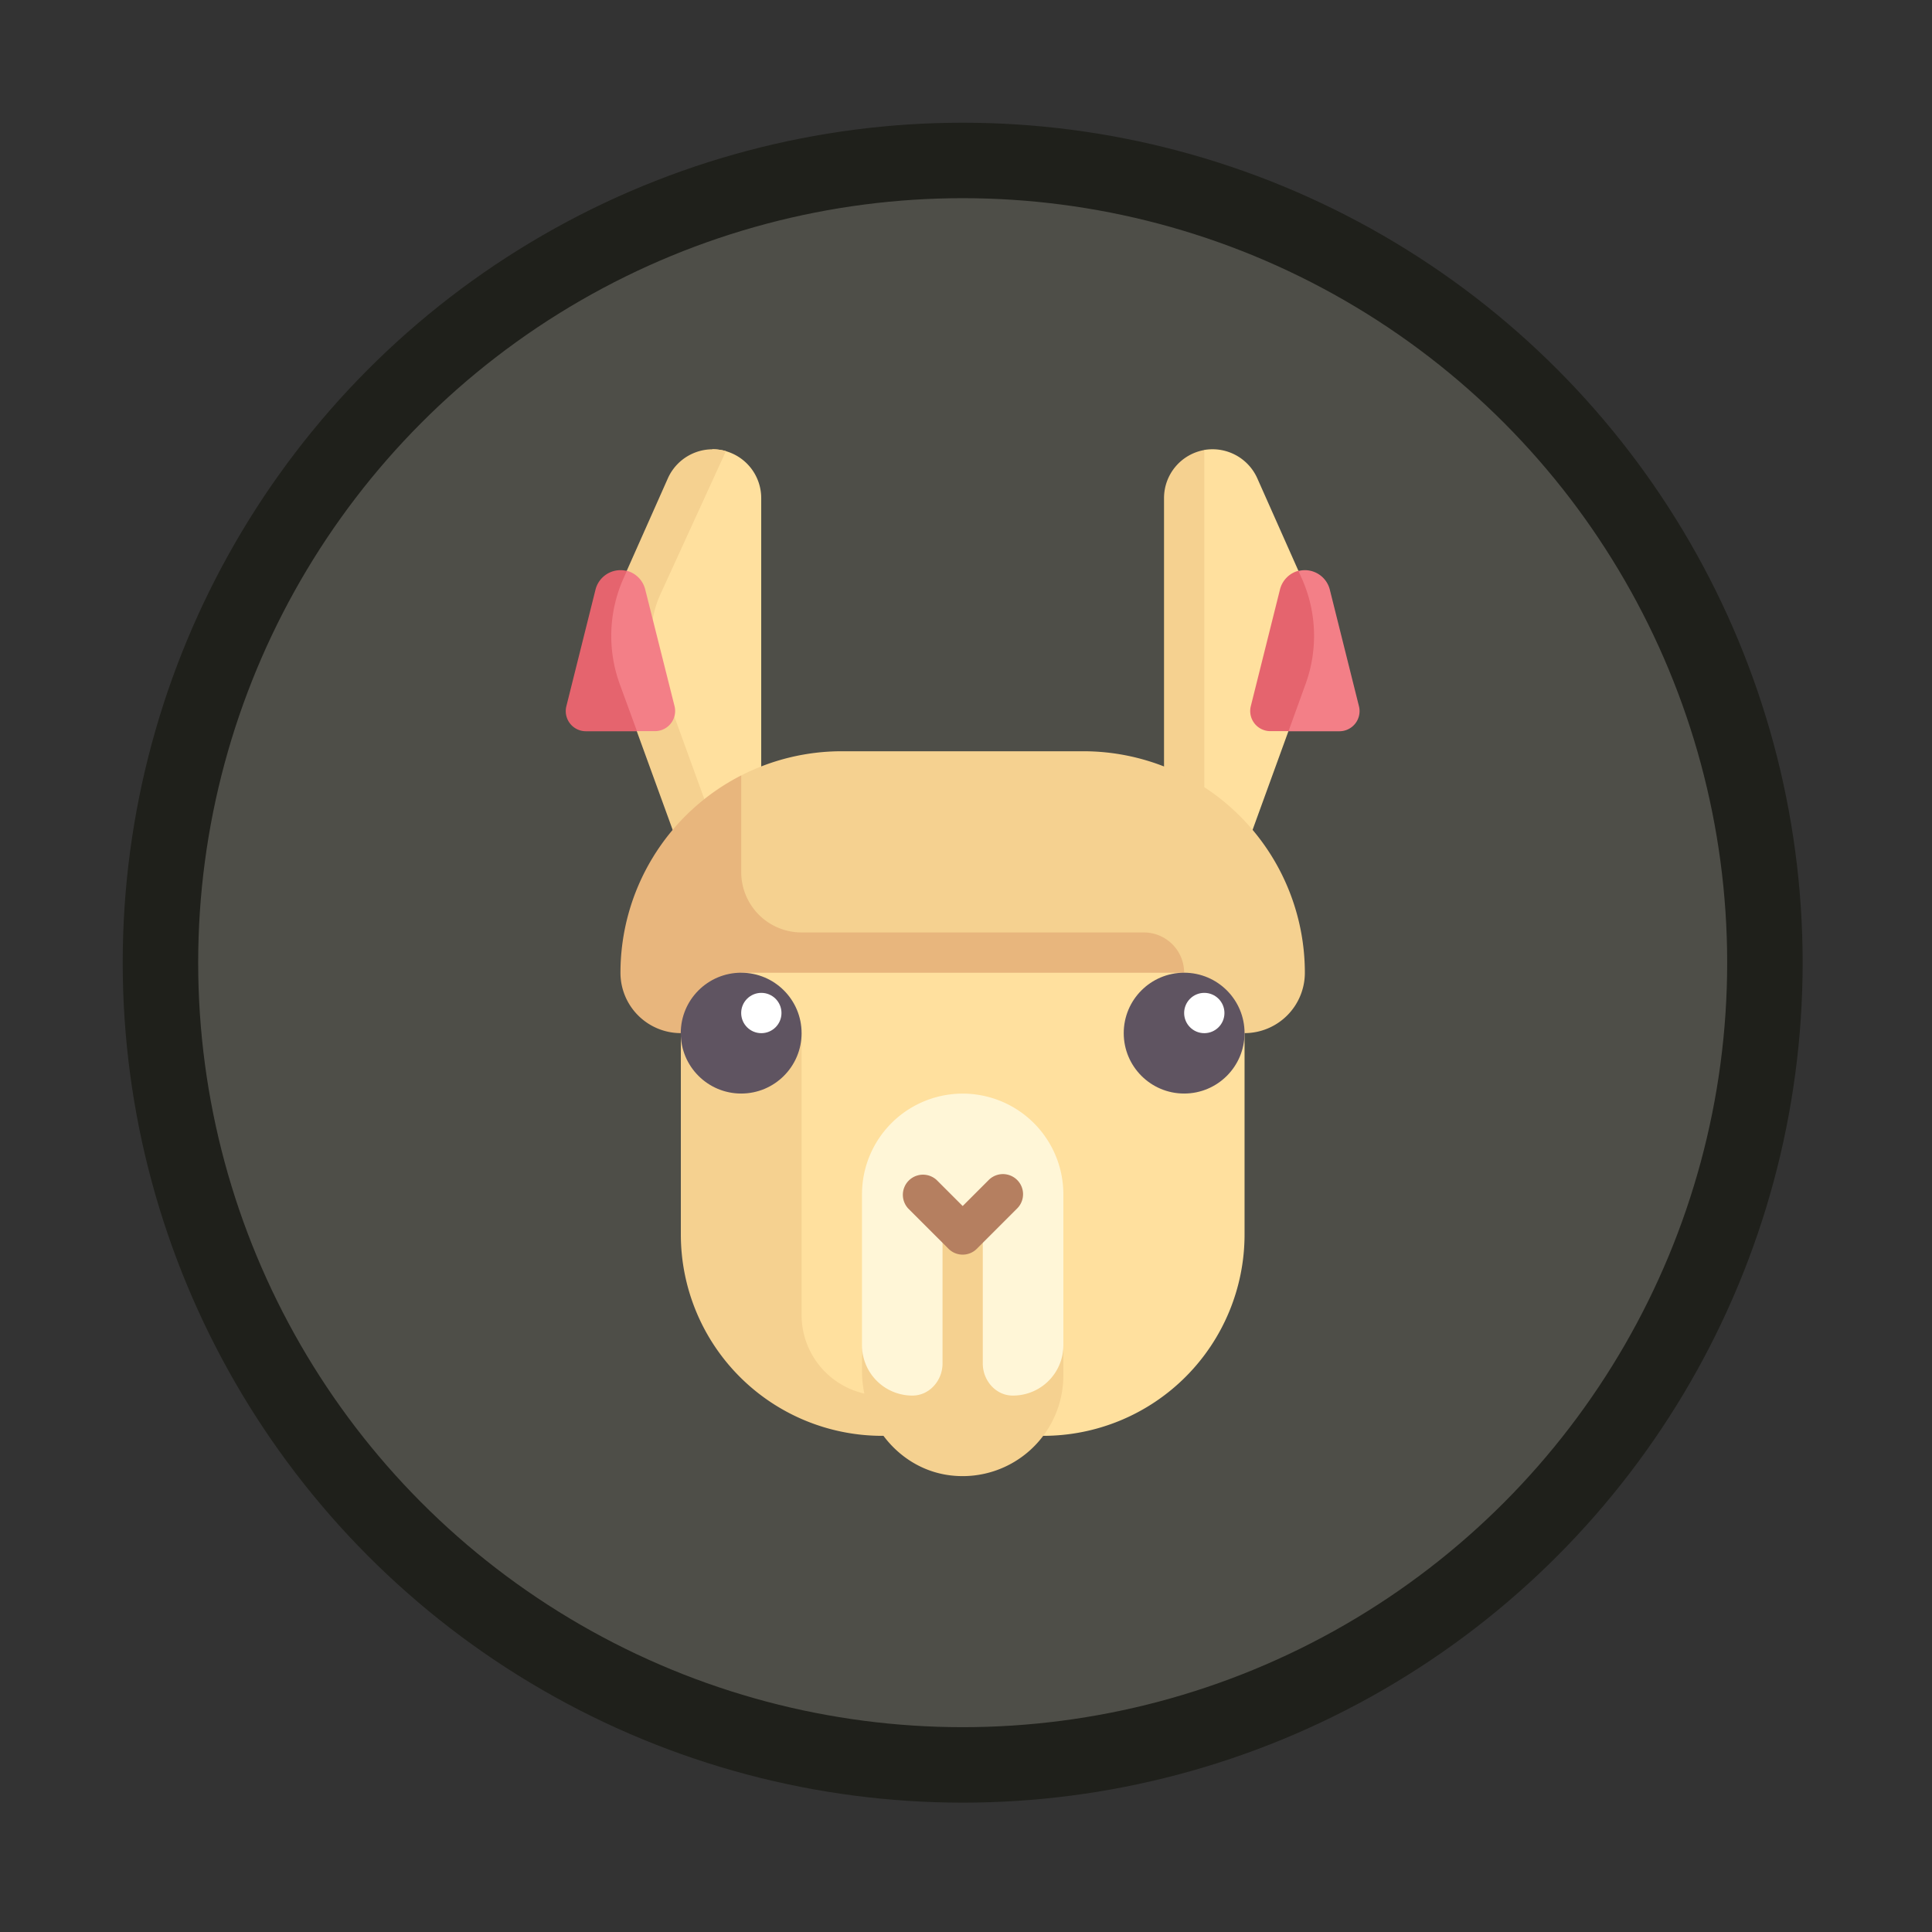 <svg id="Capa_1" data-name="Capa 1" xmlns="http://www.w3.org/2000/svg" viewBox="0 0 512 512"><rect x="0" y="0" width="512" height="512" fill="#333333" stroke="none"/><defs><style>.cls-1{fill:#4e4e48;stroke:#1f201b;stroke-miterlimit:10;stroke-width:20px;}.cls-2{fill:#ffe09e;}.cls-3{fill:#f5d190;}.cls-4{fill:#e5646e;}.cls-5{fill:#f37f87;}.cls-6{fill:#e8b67d;}.cls-7{fill:#5f5461;}.cls-8{fill:#fff6d7;}.cls-9{fill:#fff;}.cls-10{fill:#b57f60;}</style></defs><title>llama</title><circle class="cls-1" cx="255.12" cy="255.12" r="212.6"/><path class="cls-2" d="M345,153.31l-11.81-26.57a13,13,0,0,0-14.08-7.49L314.24,132v77.77l15.58,16L346,181.24A37.29,37.29,0,0,0,345,153.31Z"/><path class="cls-3" d="M319.15,119.26A12.93,12.93,0,0,0,308.48,132v77.77l10.67,8Z"/><path class="cls-4" d="M349.49,156.25l-5.35-5a6.84,6.84,0,0,0-4.94,5l-7.72,30.88a5.33,5.33,0,0,0,5.17,6.63h4.81l15.75-6.63Z"/><path class="cls-5" d="M346,181.24a37.29,37.29,0,0,0-1-27.93l-.9-2a7.24,7.24,0,0,1,1.69-.21,6.83,6.83,0,0,1,6.63,5.18l7.72,30.88a5.34,5.34,0,0,1-5.18,6.63H341.46Z"/><path class="cls-2" d="M192.38,119.55a13,13,0,0,0-3.56-.49l-7.11,7.68L169.9,153.31a37.29,37.29,0,0,0-1,27.93l16.19,44.53,16.64-16V132a12.94,12.94,0,0,0-9.38-12.44Z"/><path class="cls-3" d="M174.25,177.59a26.51,26.51,0,0,1,.65-19.85l17.48-38.19A13,13,0,0,0,177,126.74l-11.81,26.57a37.39,37.39,0,0,0-1,27.93l16.2,44.53,8.92-6.69Z"/><path class="cls-2" d="M276.46,380.51H244.83a53.36,53.36,0,0,1-53.36-53.36v-80H329.82v80a53.36,53.36,0,0,1-53.36,53.36Z"/><path class="cls-3" d="M233.78,380.51h21.34V369.84H233.78a21.35,21.35,0,0,1-21.35-21.35v-74.7h-32v53.36a53.36,53.36,0,0,0,53.36,53.36Z"/><path class="cls-3" d="M287.13,199.09h-64a58.51,58.51,0,0,0-26.68,6.4L185,246.67l128.8,11.12v16h16a16,16,0,0,0,16-16A58.7,58.7,0,0,0,287.13,199.09Z"/><path class="cls-6" d="M303.14,247.11H212.43a16,16,0,0,1-16-16V205.49a58.74,58.74,0,0,0-32,52.56,16,16,0,0,0,16,15.74h16v-16H313.81a10.68,10.68,0,0,0-10.67-10.68Z"/><circle class="cls-7" cx="313.81" cy="273.79" r="16.01"/><circle class="cls-7" cx="196.42" cy="273.79" r="16.01"/><path class="cls-5" d="M178.76,187.13,171,156.25a6.82,6.82,0,0,0-4.95-5l-5.34,5L153,187.13l15.74,6.63h4.81A5.34,5.34,0,0,0,178.76,187.13Z"/><path class="cls-8" d="M255.12,383.11c-14.74,0-26.68-7.11-26.68-26.61v-40a26.68,26.68,0,0,1,53.36,0v40C281.8,380,269.85,383.11,255.12,383.11Z"/><circle class="cls-9" cx="201.76" cy="268.46" r="5.34"/><circle class="cls-9" cx="319.15" cy="268.46" r="5.34"/><path class="cls-3" d="M268.46,369.84h-.1c-4.46,0-7.91-4-7.91-8.47V327.15H249.78v34.22c0,4.46-3.44,8.43-7.9,8.47h-.1a13.34,13.34,0,0,1-13.34-13.34v6.86c0,13.93,10.19,26.37,24.06,27.7a26.69,26.69,0,0,0,29.3-26.56v-8a13.34,13.34,0,0,1-13.34,13.34Z"/><path class="cls-10" d="M255.12,332.49a5.28,5.28,0,0,1-3.77-1.57l-10.68-10.67a5.34,5.34,0,0,1,7.55-7.54l6.9,6.9,6.9-6.9a5.33,5.33,0,0,1,7.54,7.54l-10.67,10.67a5.29,5.29,0,0,1-3.77,1.57Z"/><path class="cls-4" d="M164.22,181.24a37.39,37.39,0,0,1,1-27.93l.9-2a6.67,6.67,0,0,0-1.68-.21,6.82,6.82,0,0,0-6.63,5.18l-7.72,30.88a5.34,5.34,0,0,0,5.18,6.63h13.54Z"/></svg>